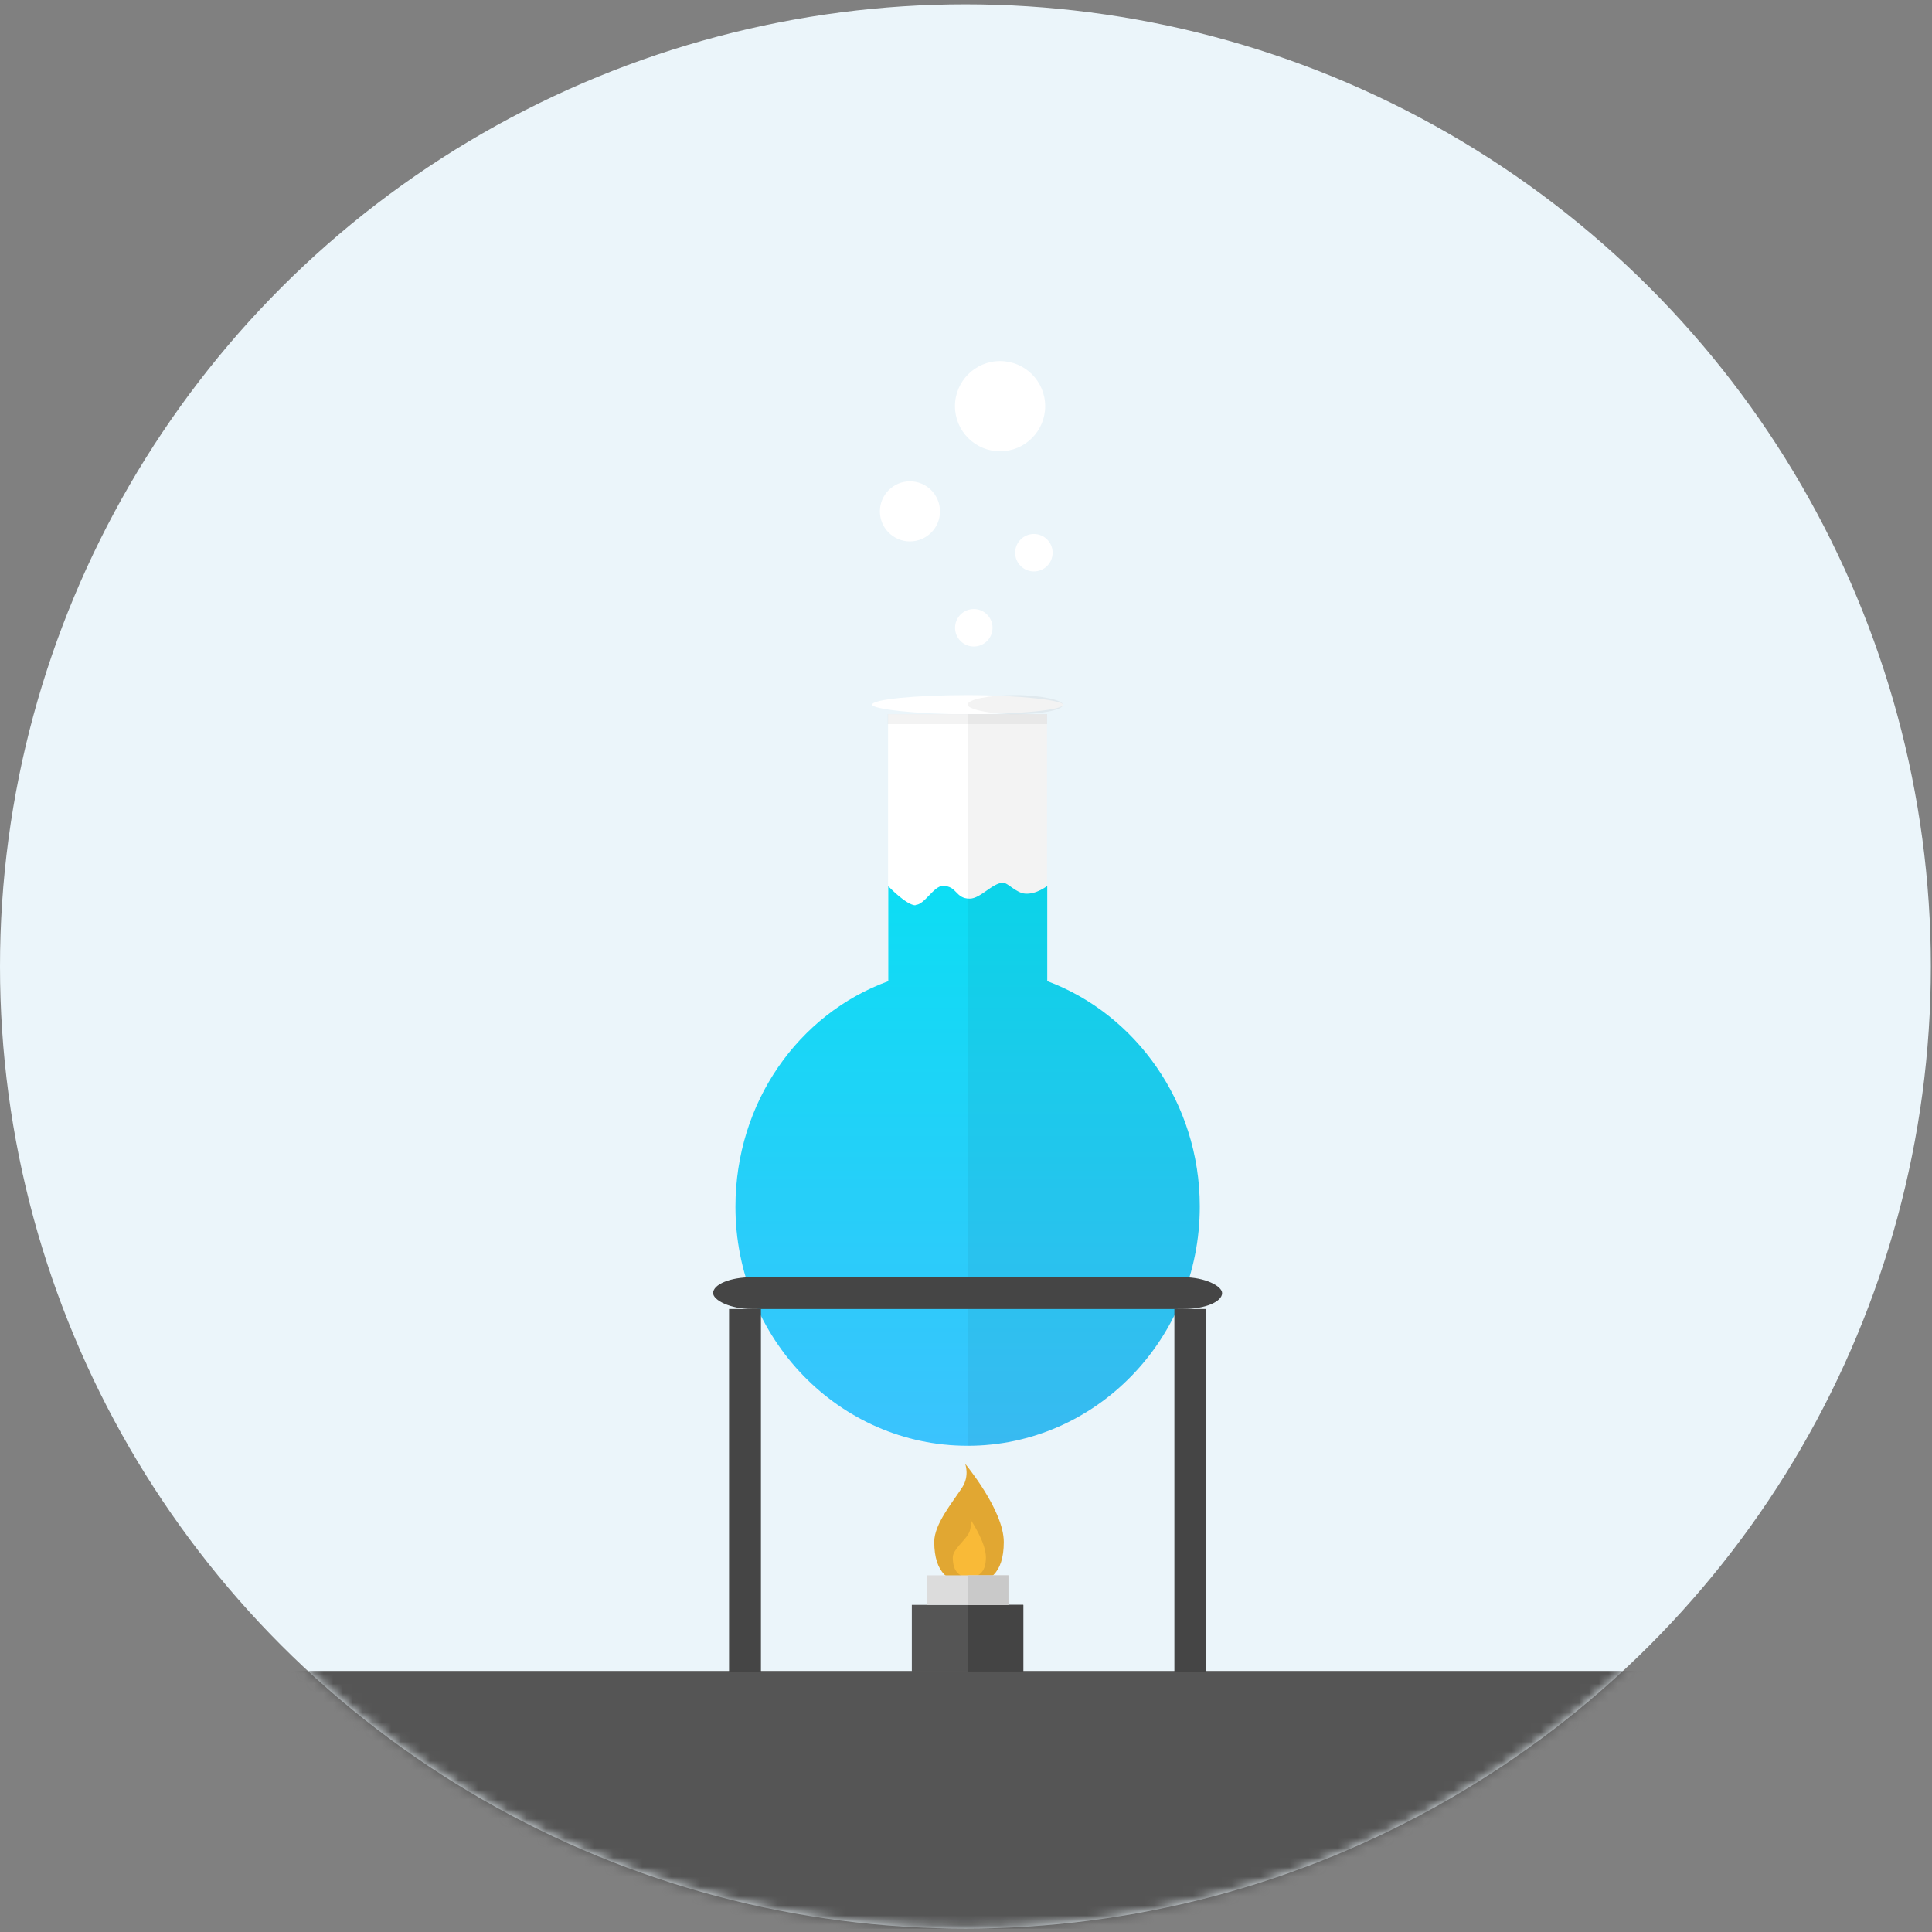<svg xmlns="http://www.w3.org/2000/svg" viewBox="0 0 200 200" xmlns:xlink="http://www.w3.org/1999/xlink"><rect x="0" y="0" width="200" height="200" fill="#808080" stroke="none"/><defs><ellipse id="path-1" cx="99.94" cy="100.27" rx="99.94" ry="99.6"/><linearGradient id="linearGradient-3" x1="37.58%" x2="37.58%" y1="-6.25%" y2="118.85%"><stop stop-color="#09DFF3" offset="0%"/><stop stop-color="#44BEFF" offset="100%"/></linearGradient></defs><g id="Design-Sprint" fill="none" fill-rule="evenodd"><g id="Work---Product-Development-Copy-3"><g id="build"><g id="Rectangle-124-Copy-17" transform="translate(0 -.223)"><mask id="mask-2" fill="#fff"><use xlink:href="#path-1"/></mask><use id="Mask" fill="#EBF5FA" xlink:href="#path-1"/><path id="Rectangle-124" fill="#555" d="M-.33 173.2h199.87v26.68H-.33z" mask="url(#mask-2)"/></g><g id="Group-Copy-13" transform="translate(73.492 37.377)"><g id="Group"><path id="Rectangle-7-Copy-42" fill="#555" d="M32.44 128.76v6.9H20.9v-6.9h11.54z"/><path id="Rectangle-7-Copy-43" fill="#444" d="M32.44 128.76v6.9h-5.77v-6.9h5.77z"/><path id="Oval-11-Copy-12" fill="#E1A732" d="M26.82 126.55c2 0 3.6-.98 3.6-4.3 0-3.3-4-8.1-4-8.1s.48 1.23-.3 2.44c-1 1.55-2.9 3.8-2.9 5.64 0 3.3 1.6 4.3 3.6 4.3z"/><path id="Oval-11-Copy-13" fill="#F9BA37" d="M26.85 125.88c.95 0 1.72-.46 1.72-2.04s-1.6-3.92-1.6-3.92.2.8-.23 1.52c-.42.72-1.6 1.62-1.6 2.4 0 1.58.76 2.04 1.7 2.04z"/><path id="Rectangle-16-Copy-9" fill="#DCDCDC" d="M22.45 125.7h8.45v3.06h-8.45z"/><path id="Rectangle-16-Copy-10" fill="#C9C9C9" d="M26.67 125.7h4.23v3.06h-4.23z"/></g><path id="Rectangle-11-Copy-17" fill="#FFF" d="M18.44 36.55H34.9V64.2H18.44z"/><path id="Rectangle-11-Copy-22" fill="#FFF" d="M18.44 64.2c-9.3 3.4-15.8 12.57-15.8 23.35 0 13.66 10.76 24.74 24.03 24.74 13.28 0 24.04-11.1 24.04-24.77 0-10.78-6.66-19.94-15.8-23.34H18.47z"/><path id="Rectangle-11-Copy-18" fill="url(#linearGradient-3)" d="M21.27 56.3c.94 0 1.9-1.97 2.84-1.97 1.5 0 1.28 1.32 2.78 1.32 1.13 0 2.36-1.65 3.48-1.65.43 0 1.35 1.06 2.25 1.13 1.17.1 2.3-.8 2.3-.8v9.88H18.46v-9.85s1.88 1.98 2.83 1.98zm-2.83 7.9c-9.3 3.4-15.8 12.57-15.8 23.35 0 13.66 10.76 24.74 24.03 24.74 13.28 0 24.04-11.1 24.04-24.77 0-10.78-6.66-19.94-15.8-23.34H18.47z"/><path id="Rectangle-11-Copy-23" fill="#000" fill-opacity=".05" d="M26.67 64.2v48.1c13.28 0 24.04-11.1 24.04-24.75 0-10.78-6.66-19.94-15.8-23.34h-8.2z"/><rect id="Rectangle-32-Copy-5" width="52.69" height="3.29" x=".33" y="94.84" fill="#454545" rx="4"/><path id="Rectangle-507-Copy-3" fill="#454545" d="M1.98 98.13h3.3v37.54h-3.3z"/><path id="Rectangle-507-Copy-4" fill="#454545" d="M48.08 98.13h3.3v37.54h-3.3z"/><rect id="Rectangle-12-Copy-13" width="19.76" height="1.98" x="16.79" y="34.58" fill="#FFF" rx="40"/><rect id="Rectangle-12-Copy-16" width="9.88" height="1.98" x="26.67" y="34.58" fill="#000" fill-opacity=".05" rx="40"/><path id="Rectangle-506-Copy" fill="#000" fill-opacity=".05" d="M26.67 36.55h8.23V64.2h-8.23z"/><g id="Group" fill="#FFF" transform="translate(17.535)"><ellipse id="Oval-94-Copy-17" cx="3.17" cy="15.56" rx="3.11" ry="3.11"/><ellipse id="Oval-95-Copy-17" cx="16" cy="19.84" rx="1.94" ry="1.94"/><ellipse id="Oval-96-Copy-31" cx="9.78" cy="27.61" rx="1.94" ry="1.94"/><circle id="Oval-96-Copy-32" cx="12.5" cy="4.67" r="4.67"/></g></g><path id="Path-763-Copy-6" fill="#000" fill-opacity=".05" d="M91.9 73.9v1.06h16.5v-1.04H91.9z"/></g></g></g></svg>